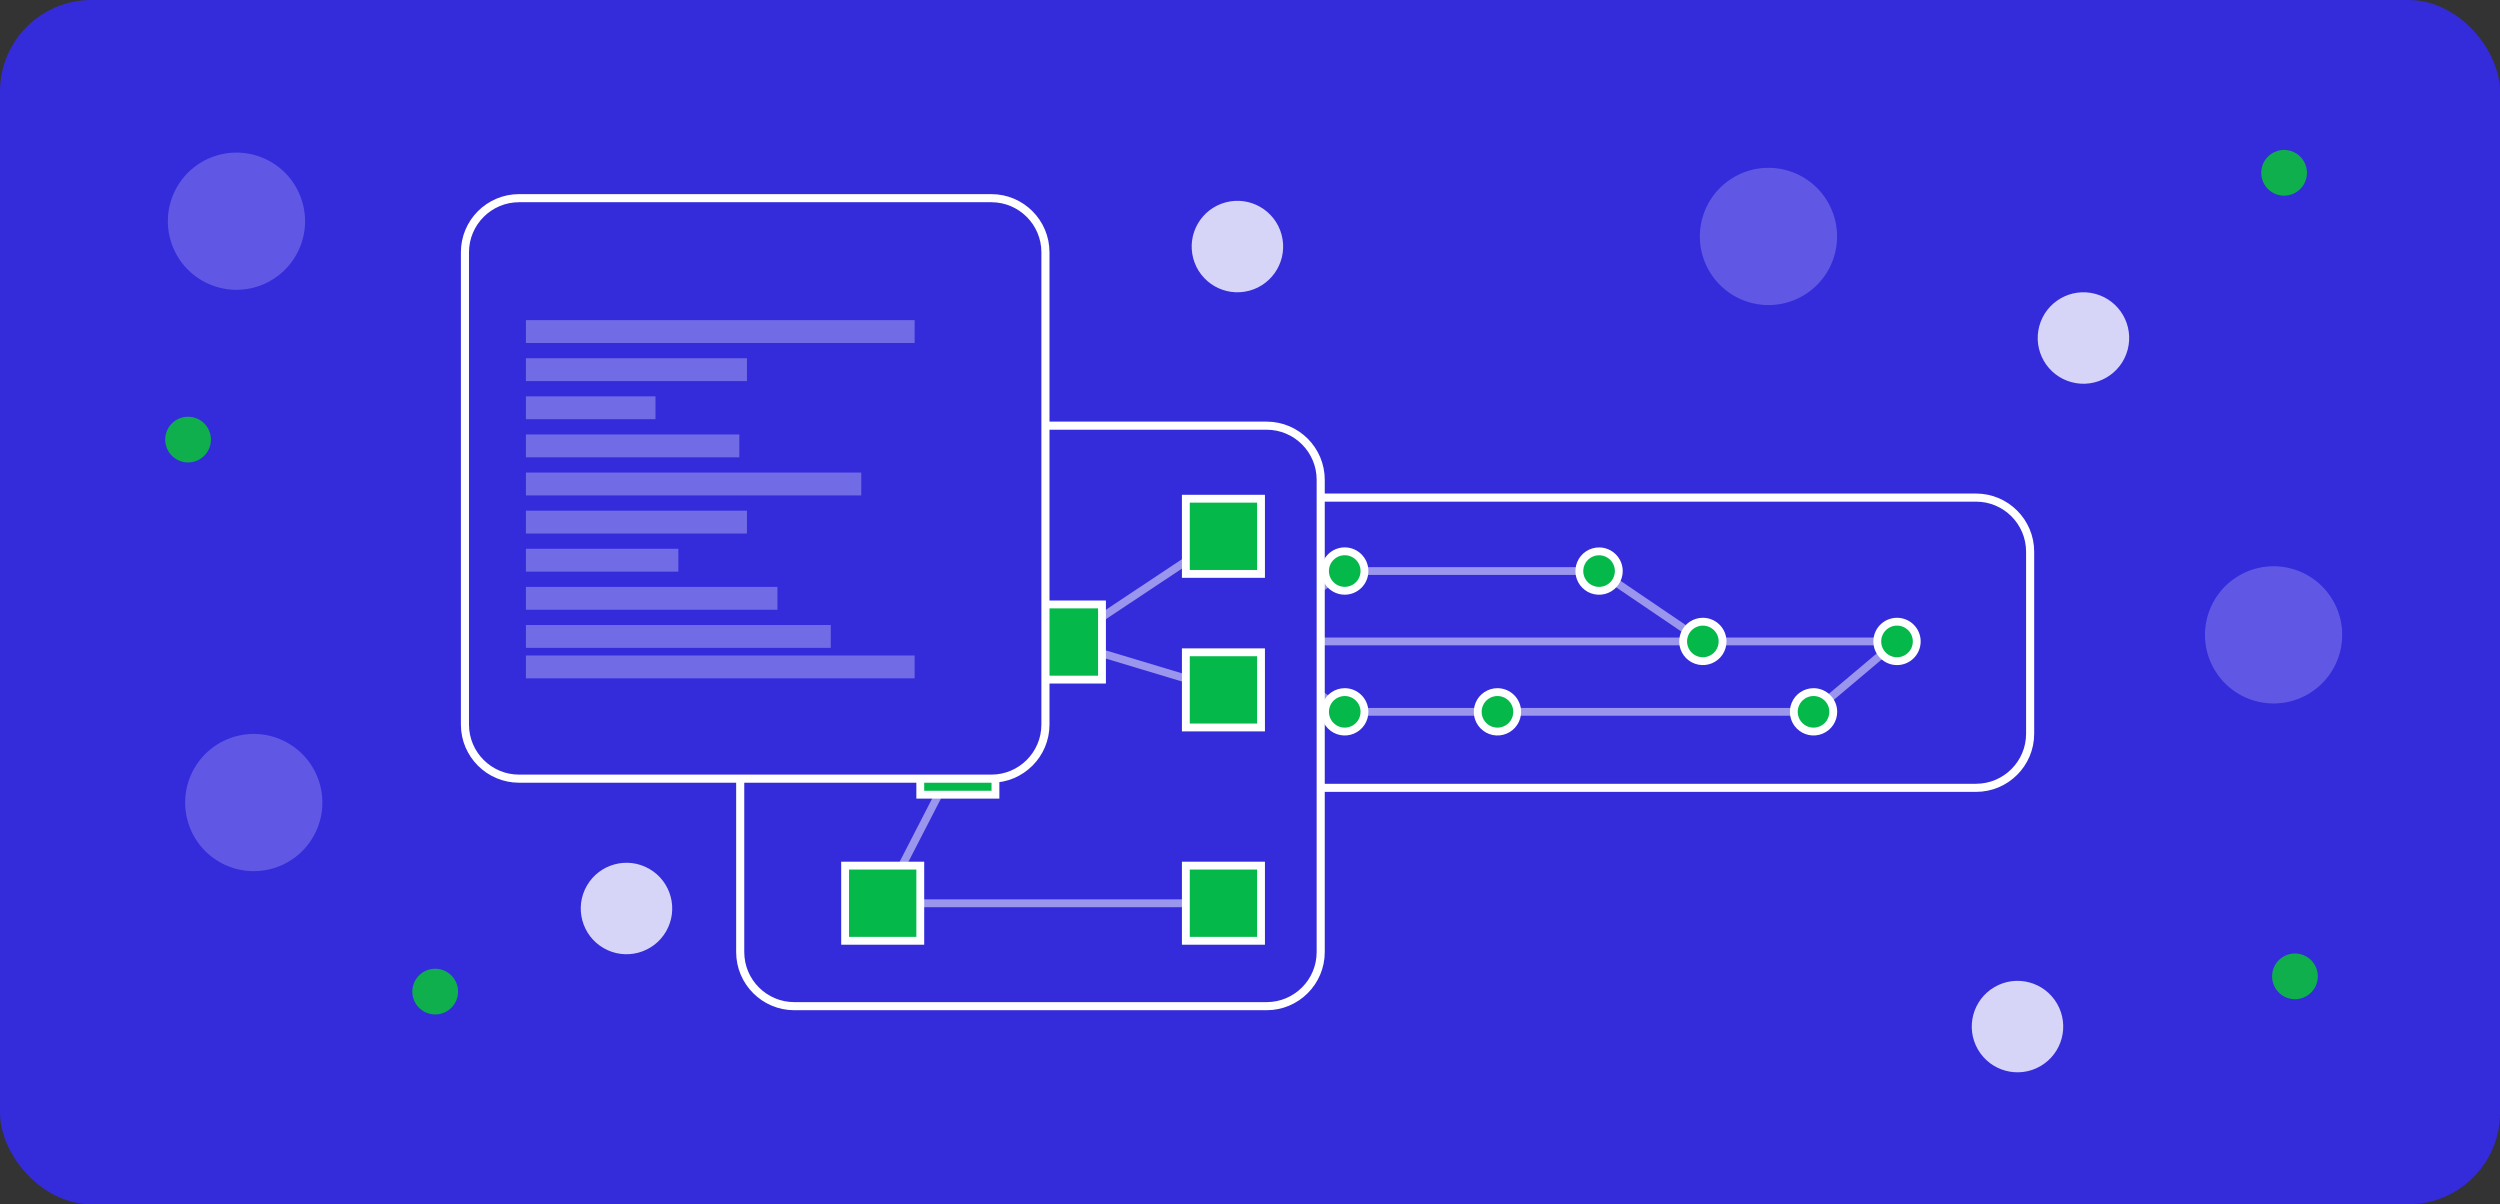 <svg width="328" height="158" viewBox="0 0 328 158" fill="none" xmlns="http://www.w3.org/2000/svg">
<rect x="0" y="0" width="328" height="158" fill="#333333" stroke="none"/>
<rect x="6.10352e-05" width="328" height="158" rx="12" fill="#342BDB"/>
<circle opacity="0.3" cx="31.023" cy="29.022" r="9" transform="rotate(-105 31.023 29.022)" fill="#C4C1FA"/>
<circle opacity="0.8" cx="162.349" cy="32.348" r="6" transform="rotate(-105 162.349 32.348)" fill="white"/>
<circle cx="24.674" cy="57.674" r="3" transform="rotate(-105 24.674 57.674)" fill="#0FAF4D"/>
<circle opacity="0.3" r="9" transform="matrix(0.259 -0.966 -0.966 -0.259 232.023 31.022)" fill="#C4C1FA"/>
<circle opacity="0.8" r="6" transform="matrix(0.259 -0.966 -0.966 -0.259 273.348 44.348)" fill="white"/>
<circle r="3" transform="matrix(0.259 -0.966 -0.966 -0.259 299.674 22.674)" fill="#0FAF4D"/>
<circle opacity="0.3" cx="33.294" cy="105.294" r="9" transform="rotate(-150 33.294 105.294)" fill="#C4C1FA"/>
<circle opacity="0.8" cx="82.196" cy="119.196" r="6" transform="rotate(-150 82.196 119.196)" fill="white"/>
<circle cx="57.098" cy="130.098" r="3" transform="rotate(-150 57.098 130.098)" fill="#0FAF4D"/>
<circle opacity="0.3" r="9" transform="matrix(0.866 -0.5 -0.5 -0.866 298.294 83.294)" fill="#C4C1FA"/>
<circle opacity="0.8" r="6" transform="matrix(0.866 -0.5 -0.5 -0.866 264.696 134.687)" fill="white"/>
<circle r="3" transform="matrix(0.866 -0.5 -0.5 -0.866 301.098 128.098)" fill="#0FAF4D"/>
<path d="M259.251 65.285H151.709C147.786 65.285 144.606 68.465 144.606 72.388V96.26C144.606 100.183 147.786 103.363 151.709 103.363H259.251C263.174 103.363 266.354 100.183 266.354 96.26V72.388C266.354 68.465 263.174 65.285 259.251 65.285Z" stroke="white" stroke-width="1.063" stroke-miterlimit="10"/>
<path opacity="0.5" d="M165.915 84.156H248.888" stroke="white" stroke-width="1.029" stroke-linecap="round" stroke-linejoin="round"/>
<path opacity="0.5" d="M163.326 84.156L176.43 74.92H209.804L223.421 84.156" stroke="white" stroke-width="1.029" stroke-linecap="round" stroke-linejoin="round"/>
<path d="M226.003 84.156C226.003 84.669 225.851 85.17 225.567 85.596C225.282 86.022 224.877 86.353 224.404 86.549C223.93 86.745 223.409 86.796 222.907 86.695C222.404 86.595 221.943 86.348 221.581 85.985C221.219 85.622 220.973 85.16 220.874 84.658C220.775 84.155 220.827 83.634 221.024 83.161C221.221 82.688 221.554 82.284 221.98 82.001C222.407 81.717 222.908 81.566 223.421 81.567C224.106 81.569 224.763 81.843 225.247 82.328C225.731 82.813 226.003 83.471 226.003 84.156Z" fill="#04B94A" stroke="white" stroke-width="1.029" stroke-miterlimit="10"/>
<path d="M176.43 77.509C177.86 77.509 179.019 76.35 179.019 74.92C179.019 73.49 177.86 72.331 176.43 72.331C175 72.331 173.84 73.49 173.84 74.92C173.84 76.35 175 77.509 176.43 77.509Z" fill="#04B94A" stroke="white" stroke-width="1.029" stroke-miterlimit="10"/>
<path d="M212.387 74.92C212.388 75.433 212.237 75.934 211.953 76.361C211.669 76.788 211.265 77.121 210.791 77.317C210.318 77.514 209.797 77.566 209.294 77.466C208.791 77.367 208.329 77.12 207.967 76.757C207.604 76.395 207.358 75.933 207.258 75.43C207.158 74.927 207.21 74.406 207.407 73.933C207.603 73.459 207.936 73.055 208.363 72.771C208.79 72.487 209.291 72.336 209.804 72.337C210.488 72.339 211.144 72.612 211.628 73.096C212.112 73.58 212.385 74.236 212.387 74.92Z" fill="#04B94A" stroke="white" stroke-width="1.029" stroke-miterlimit="10"/>
<path opacity="0.5" d="M163.326 84.156L176.43 93.392H237.936L248.888 84.156" stroke="white" stroke-width="1.029" stroke-linecap="round" stroke-linejoin="round"/>
<path d="M199.055 93.392C199.055 93.904 198.903 94.405 198.618 94.831C198.334 95.257 197.929 95.588 197.456 95.784C196.983 95.98 196.463 96.032 195.96 95.932C195.458 95.832 194.997 95.585 194.635 95.223C194.273 94.861 194.026 94.4 193.926 93.897C193.826 93.395 193.877 92.875 194.073 92.402C194.269 91.928 194.601 91.524 195.027 91.24C195.453 90.955 195.953 90.803 196.465 90.803C197.152 90.803 197.811 91.076 198.296 91.562C198.782 92.047 199.055 92.706 199.055 93.392Z" fill="#04B94A" stroke="white" stroke-width="1.029" stroke-miterlimit="10"/>
<path d="M179.019 93.392C179.019 93.904 178.867 94.405 178.582 94.831C178.298 95.257 177.894 95.588 177.42 95.784C176.947 95.98 176.427 96.032 175.924 95.932C175.422 95.832 174.961 95.585 174.599 95.223C174.237 94.861 173.99 94.4 173.89 93.897C173.79 93.395 173.842 92.875 174.038 92.402C174.234 91.928 174.565 91.524 174.991 91.24C175.417 90.955 175.918 90.803 176.43 90.803C177.116 90.803 177.775 91.076 178.26 91.562C178.746 92.047 179.019 92.706 179.019 93.392Z" fill="#04B94A" stroke="white" stroke-width="1.029" stroke-miterlimit="10"/>
<path d="M240.525 93.392C240.525 93.904 240.374 94.405 240.089 94.831C239.805 95.257 239.4 95.588 238.927 95.784C238.454 95.98 237.933 96.032 237.431 95.932C236.929 95.832 236.468 95.585 236.106 95.223C235.743 94.861 235.497 94.4 235.397 93.897C235.297 93.395 235.348 92.875 235.544 92.402C235.74 91.928 236.072 91.524 236.498 91.24C236.924 90.955 237.424 90.803 237.936 90.803C238.623 90.803 239.282 91.076 239.767 91.562C240.253 92.047 240.525 92.706 240.525 93.392Z" fill="#04B94A" stroke="white" stroke-width="1.029" stroke-miterlimit="10"/>
<path d="M248.888 86.746C250.318 86.746 251.477 85.587 251.477 84.156C251.477 82.727 250.318 81.567 248.888 81.567C247.458 81.567 246.299 82.727 246.299 84.156C246.299 85.587 247.458 86.746 248.888 86.746Z" fill="#04B94A" stroke="white" stroke-width="1.029" stroke-miterlimit="10"/>
<path d="M165.915 84.156C165.915 84.669 165.763 85.17 165.478 85.596C165.193 86.022 164.788 86.353 164.315 86.549C163.841 86.745 163.321 86.796 162.818 86.695C162.316 86.595 161.854 86.348 161.492 85.985C161.131 85.622 160.885 85.16 160.785 84.658C160.686 84.155 160.738 83.634 160.935 83.161C161.132 82.688 161.465 82.284 161.892 82.001C162.318 81.717 162.82 81.566 163.332 81.567C164.017 81.569 164.674 81.843 165.159 82.328C165.643 82.813 165.915 83.471 165.915 84.156Z" fill="#04B94A" stroke="white" stroke-width="1.029" stroke-miterlimit="10"/>
<path d="M166.174 55.848H104.218C100.295 55.848 97.115 59.028 97.115 62.951V124.907C97.115 128.83 100.295 132.01 104.218 132.01H166.174C170.097 132.01 173.277 128.83 173.277 124.907V62.951C173.277 59.028 170.097 55.848 166.174 55.848Z" fill="#342BDB" stroke="white" stroke-width="1.063" stroke-miterlimit="10"/>
<path opacity="0.5" d="M125.672 99.332L115.809 118.507H160.515" stroke="white" stroke-width="1.029" stroke-linecap="round" stroke-linejoin="round"/>
<path opacity="0.5" d="M160.515 70.364L139.65 84.234L160.515 90.514" stroke="white" stroke-width="1.029" stroke-linecap="round" stroke-linejoin="round"/>
<path d="M165.446 65.432H155.583V75.295H165.446V65.432Z" fill="#04B94A" stroke="white" stroke-width="1.029" stroke-miterlimit="10"/>
<path d="M165.446 85.582H155.583V95.445H165.446V85.582Z" fill="#04B94A" stroke="white" stroke-width="1.029" stroke-miterlimit="10"/>
<path d="M144.581 79.302H134.718V89.165H144.581V79.302Z" fill="#04B94A" stroke="white" stroke-width="1.029" stroke-miterlimit="10"/>
<path d="M130.603 94.4H120.741V104.263H130.603V94.4Z" fill="#04B94A" stroke="white" stroke-width="1.029" stroke-miterlimit="10"/>
<path d="M120.741 113.569H110.878V123.432H120.741V113.569Z" fill="#04B94A" stroke="white" stroke-width="1.029" stroke-miterlimit="10"/>
<path d="M165.446 113.569H155.583V123.432H165.446V113.569Z" fill="#04B94A" stroke="white" stroke-width="1.029" stroke-miterlimit="10"/>
<path d="M130.059 26H68.103C64.18 26 61 29.18 61 33.103V95.059C61 98.982 64.18 102.162 68.103 102.162H130.059C133.982 102.162 137.162 98.982 137.162 95.059V33.103C137.162 29.18 133.982 26 130.059 26Z" fill="#342BDB" stroke="white" stroke-width="1.063" stroke-miterlimit="10"/>
<path d="M120 42H69V45H120V42Z" fill="#716BE6"/>
<path d="M98 47H69V50H98V47Z" fill="#716BE6"/>
<path d="M86 52H69V55H86V52Z" fill="#716BE6"/>
<path d="M97 57H69V60H97V57Z" fill="#716BE6"/>
<path d="M113 62H69V65H113V62Z" fill="#716BE6"/>
<path d="M98 67H69V70H98V67Z" fill="#716BE6"/>
<path d="M89 72H69V75H89V72Z" fill="#716BE6"/>
<path d="M102 77H69V80H102V77Z" fill="#716BE6"/>
<path d="M109 82H69V85H109V82Z" fill="#716BE6"/>
<path d="M120 86H69V89H120V86Z" fill="#716BE6"/>
</svg>
